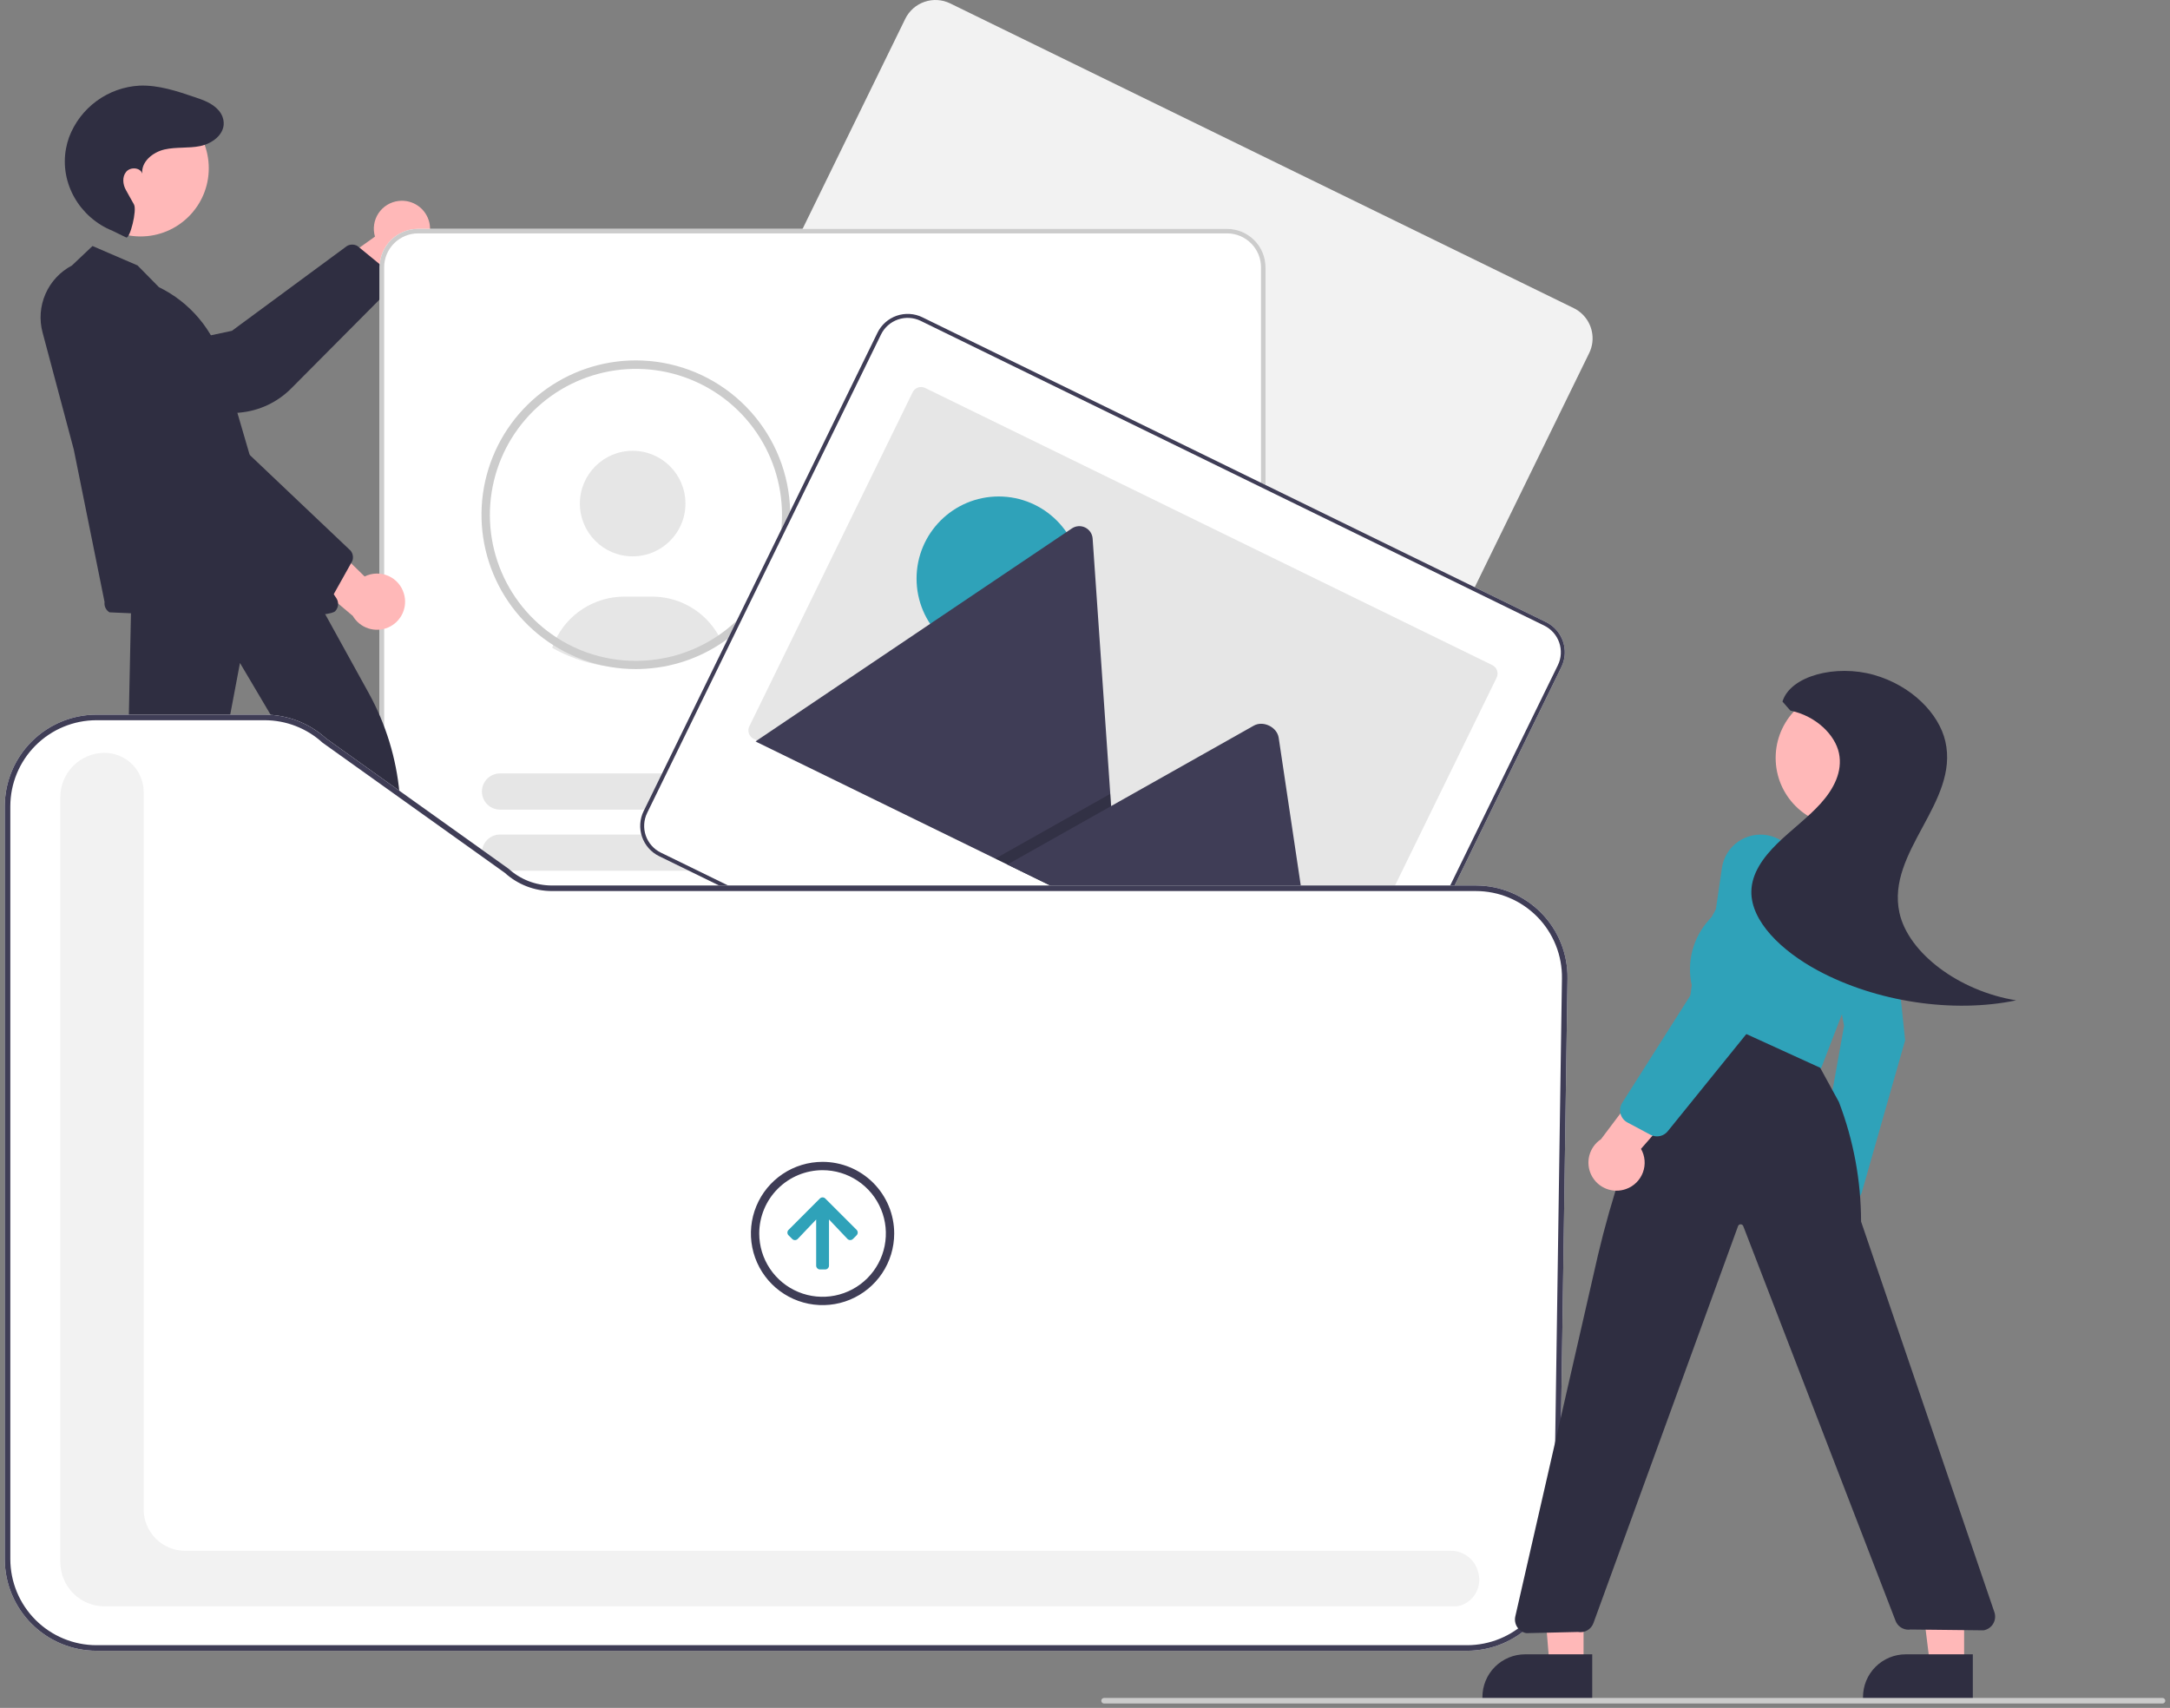 <svg width="249" height="196" viewBox="0 0 249 196" fill="none" xmlns="http://www.w3.org/2000/svg">
<rect x="0" y="0" width="249" height="196" fill="#808080" stroke="none"/>
<g clip-path="url(#clip0_28_47417)">
<path d="M45.749 23.061C45.283 23.112 44.835 23.265 44.434 23.509C44.034 23.753 43.692 24.081 43.432 24.471C43.173 24.861 43.002 25.303 42.932 25.767C42.861 26.23 42.894 26.703 43.026 27.153L33.758 33.776L39.282 35.902L47.237 29.287C47.977 29.014 48.592 28.479 48.965 27.784C49.337 27.088 49.442 26.28 49.258 25.513C49.075 24.746 48.617 24.072 47.97 23.62C47.323 23.168 46.533 22.969 45.749 23.061Z" fill="#FFB8B8"/>
<path d="M44.888 33.033L33.392 44.6C31.816 46.175 29.739 47.148 27.52 47.351L13.314 48.647C12.794 48.697 12.268 48.642 11.769 48.485C11.27 48.328 10.807 48.073 10.409 47.734C9.857 47.272 9.447 46.664 9.225 45.98C9.003 45.295 8.979 44.562 9.156 43.865C9.332 43.167 9.701 42.534 10.221 42.037C10.742 41.54 11.391 41.2 12.096 41.055L26.609 37.965L39.821 28.226C40.005 28.122 40.213 28.069 40.423 28.07C40.634 28.072 40.841 28.129 41.023 28.235L44.616 31.178C44.832 31.297 45.006 31.48 45.113 31.702C45.22 31.924 45.254 32.174 45.212 32.417C45.17 32.651 45.057 32.866 44.888 33.033Z" fill="#2F2E41"/>
<path d="M182.722 39.25C182.807 38.46 182.648 37.663 182.265 36.968C181.882 36.272 181.293 35.711 180.58 35.361L109.034 0.392C108.579 0.17 108.085 0.039 107.579 0.007C107.074 -0.024 106.567 0.044 106.088 0.209C105.609 0.373 105.166 0.63 104.787 0.965C104.407 1.3 104.097 1.707 103.874 2.162L103.873 2.165L77.038 57.069C76.591 57.988 76.526 59.048 76.858 60.015C77.19 60.983 77.892 61.779 78.811 62.229L150.357 97.198C151.277 97.646 152.337 97.711 153.304 97.379C154.271 97.046 155.068 96.344 155.518 95.426L182.353 40.522C182.549 40.123 182.674 39.692 182.722 39.25Z" fill="#F2F2F2"/>
<path d="M140.806 161.11H47.971C46.802 161.109 45.682 160.644 44.855 159.817C44.029 158.991 43.564 157.87 43.562 156.702V30.674C43.564 29.505 44.029 28.385 44.855 27.558C45.682 26.732 46.802 26.267 47.971 26.266H140.806C141.975 26.267 143.095 26.732 143.922 27.558C144.748 28.385 145.213 29.505 145.214 30.674V156.702C145.213 157.87 144.748 158.991 143.922 159.817C143.095 160.644 141.975 161.109 140.806 161.11Z" fill="white"/>
<path d="M72.596 63.848C75.941 63.848 78.653 61.136 78.653 57.791C78.653 54.446 75.941 51.734 72.596 51.734C69.251 51.734 66.539 54.446 66.539 57.791C66.539 61.136 69.251 63.848 72.596 63.848Z" fill="#E6E6E6"/>
<path d="M63.359 74.344C64.215 74.83 65.111 75.243 66.037 75.577L66.2 75.634C68.065 76.289 70.028 76.622 72.004 76.62C72.402 76.62 72.785 76.606 73.143 76.579C74.014 76.525 74.879 76.406 75.732 76.222C76.2 76.12 76.667 75.997 77.118 75.859C77.228 75.826 77.329 75.795 77.439 75.76C79.279 75.164 81.008 74.268 82.556 73.109C82.432 72.874 82.296 72.645 82.148 72.424C81.352 71.207 80.266 70.209 78.986 69.518C77.707 68.828 76.276 68.467 74.822 68.469H71.634C69.953 68.469 68.307 68.953 66.893 69.862C65.478 70.771 64.355 72.068 63.657 73.597C63.545 73.841 63.446 74.09 63.359 74.344Z" fill="#E6E6E6"/>
<path d="M74.653 76.068C74.45 76.083 74.254 76.151 74.086 76.267C74.941 76.213 75.79 76.096 76.627 75.914L74.653 76.068Z" fill="#2F2E41"/>
<path d="M72.961 41.359C69.06 41.36 65.269 42.648 62.175 45.024C59.081 47.4 56.858 50.73 55.851 54.499C54.843 58.267 55.108 62.263 56.605 65.866C58.101 69.468 60.744 72.476 64.125 74.423C65.022 74.942 65.964 75.381 66.939 75.733L67.105 75.79C68.987 76.451 70.967 76.787 72.961 76.785C73.347 76.785 73.733 76.772 74.112 76.743C74.99 76.689 75.863 76.569 76.723 76.383C77.204 76.278 77.676 76.154 78.122 76.017C78.231 75.985 78.332 75.953 78.444 75.918C82.453 74.612 85.865 71.919 88.067 68.323C90.268 64.726 91.114 60.463 90.454 56.298C89.793 52.134 87.668 48.342 84.462 45.603C81.256 42.865 77.178 41.36 72.961 41.359ZM83.238 72.341C81.71 73.52 79.99 74.427 78.154 75.022C78.055 75.054 77.953 75.086 77.851 75.118C77.427 75.248 76.981 75.363 76.522 75.462C75.708 75.639 74.882 75.755 74.051 75.806C73.691 75.832 73.325 75.844 72.961 75.844C71.073 75.846 69.199 75.528 67.418 74.904L67.261 74.85C66.291 74.501 65.356 74.061 64.469 73.537C61.379 71.717 58.953 68.955 57.55 65.655C56.146 62.355 55.837 58.692 56.67 55.203C57.502 51.715 59.431 48.586 62.174 46.276C64.916 43.965 68.328 42.595 71.907 42.367C75.486 42.139 79.043 43.066 82.057 45.009C85.07 46.953 87.381 49.812 88.649 53.167C89.917 56.521 90.076 60.194 89.102 63.645C88.128 67.097 86.073 70.144 83.238 72.341Z" fill="#CCCCCC"/>
<path d="M140.806 161.11H47.971C46.802 161.109 45.682 160.644 44.855 159.817C44.029 158.991 43.564 157.87 43.562 156.702V30.674C43.564 29.505 44.029 28.385 44.855 27.558C45.682 26.732 46.802 26.267 47.971 26.266H140.806C141.975 26.267 143.095 26.732 143.922 27.558C144.748 28.385 145.213 29.505 145.214 30.674V156.702C145.213 157.87 144.748 158.991 143.922 159.817C143.095 160.644 141.975 161.109 140.806 161.11ZM47.971 26.784C46.94 26.785 45.951 27.196 45.222 27.925C44.492 28.654 44.082 29.643 44.081 30.674V156.702C44.082 157.733 44.492 158.721 45.222 159.451C45.951 160.18 46.94 160.59 47.971 160.591H140.806C141.837 160.59 142.826 160.18 143.555 159.451C144.284 158.721 144.695 157.733 144.696 156.702V30.674C144.695 29.643 144.284 28.654 143.555 27.925C142.826 27.196 141.837 26.785 140.806 26.784L47.971 26.784Z" fill="#CCCCCC"/>
<path d="M122.84 59H96.57C96.019 59 95.491 58.781 95.101 58.391C94.711 58.002 94.492 57.473 94.492 56.922C94.492 56.371 94.711 55.842 95.101 55.452C95.491 55.063 96.019 54.844 96.57 54.844H122.84C123.391 54.844 123.919 55.063 124.309 55.452C124.699 55.842 124.918 56.371 124.918 56.922C124.918 57.473 124.699 58.002 124.309 58.391C123.919 58.781 123.391 59 122.84 59Z" fill="#E6E6E6"/>
<path d="M131.412 66.016H96.57C96.019 66.016 95.491 65.797 95.101 65.407C94.711 65.017 94.492 64.489 94.492 63.938C94.492 63.386 94.711 62.858 95.101 62.468C95.491 62.078 96.019 61.859 96.57 61.859H131.412C131.963 61.859 132.492 62.078 132.882 62.468C133.271 62.858 133.49 63.386 133.49 63.938C133.49 64.489 133.271 65.017 132.882 65.407C132.492 65.797 131.963 66.016 131.412 66.016Z" fill="#E6E6E6"/>
<path d="M122.801 92.914H57.375C56.824 92.914 56.295 92.695 55.906 92.305C55.516 91.916 55.297 91.387 55.297 90.836C55.297 90.285 55.516 89.756 55.906 89.367C56.295 88.977 56.824 88.758 57.375 88.758H122.801C123.352 88.758 123.881 88.977 124.27 89.367C124.66 89.756 124.879 90.285 124.879 90.836C124.879 91.387 124.66 91.916 124.27 92.305C123.881 92.695 123.352 92.914 122.801 92.914Z" fill="#E6E6E6"/>
<path d="M131.373 99.93H57.375C56.824 99.93 56.295 99.711 55.906 99.321C55.516 98.931 55.297 98.403 55.297 97.852C55.297 97.3 55.516 96.772 55.906 96.382C56.295 95.992 56.824 95.773 57.375 95.773H131.373C131.925 95.773 132.453 95.992 132.843 96.382C133.233 96.772 133.452 97.3 133.452 97.852C133.452 98.403 133.233 98.931 132.843 99.321C132.453 99.711 131.925 99.93 131.373 99.93Z" fill="#E6E6E6"/>
<path d="M122.801 116.047H57.375C56.824 116.047 56.295 115.828 55.906 115.438C55.516 115.049 55.297 114.52 55.297 113.969C55.297 113.418 55.516 112.889 55.906 112.499C56.295 112.11 56.824 111.891 57.375 111.891H122.801C123.352 111.891 123.881 112.11 124.27 112.499C124.66 112.889 124.879 113.418 124.879 113.969C124.879 114.52 124.66 115.049 124.27 115.438C123.881 115.828 123.352 116.047 122.801 116.047Z" fill="#E6E6E6"/>
<path d="M131.373 123.063H57.375C56.824 123.063 56.295 122.844 55.906 122.454C55.516 122.064 55.297 121.536 55.297 120.984C55.297 120.433 55.516 119.905 55.906 119.515C56.295 119.125 56.824 118.906 57.375 118.906H131.373C131.925 118.906 132.453 119.125 132.843 119.515C133.233 119.905 133.452 120.433 133.452 120.984C133.452 121.536 133.233 122.064 132.843 122.454C132.453 122.844 131.925 123.063 131.373 123.063Z" fill="#E6E6E6"/>
<path d="M122.801 139.188H57.375C56.824 139.188 56.295 138.969 55.906 138.579C55.516 138.189 55.297 137.661 55.297 137.109C55.297 136.558 55.516 136.03 55.906 135.64C56.295 135.25 56.824 135.031 57.375 135.031H122.801C123.352 135.031 123.881 135.25 124.27 135.64C124.66 136.03 124.879 136.558 124.879 137.109C124.879 137.661 124.66 138.189 124.27 138.579C123.881 138.969 123.352 139.188 122.801 139.188Z" fill="#E6E6E6"/>
<path d="M131.373 146.195H57.375C56.824 146.195 56.295 145.976 55.906 145.587C55.516 145.197 55.297 144.668 55.297 144.117C55.297 143.566 55.516 143.037 55.906 142.648C56.295 142.258 56.824 142.039 57.375 142.039H131.373C131.924 142.04 132.452 142.259 132.841 142.649C133.23 143.038 133.449 143.567 133.449 144.117C133.449 144.668 133.23 145.196 132.841 145.586C132.452 145.976 131.924 146.195 131.373 146.195Z" fill="#E6E6E6"/>
<path d="M179.534 75.273C179.62 74.484 179.46 73.687 179.077 72.991C178.694 72.295 178.106 71.734 177.393 71.385L105.846 36.416C105.391 36.193 104.897 36.062 104.392 36.031C103.886 35.999 103.379 36.068 102.9 36.232C102.421 36.396 101.979 36.654 101.599 36.989C101.219 37.324 100.909 37.73 100.687 38.185L100.686 38.188L73.851 93.092C73.403 94.011 73.338 95.071 73.67 96.039C74.003 97.006 74.705 97.802 75.623 98.253L147.17 133.222C148.089 133.669 149.149 133.734 150.116 133.402C151.084 133.07 151.88 132.368 152.331 131.449L179.165 76.546C179.361 76.146 179.486 75.716 179.534 75.273Z" fill="white"/>
<path d="M179.534 75.273C179.62 74.484 179.46 73.687 179.077 72.991C178.694 72.295 178.106 71.734 177.393 71.385L105.846 36.416C105.391 36.193 104.897 36.062 104.392 36.031C103.886 35.999 103.379 36.068 102.9 36.232C102.421 36.396 101.979 36.654 101.599 36.989C101.219 37.324 100.909 37.73 100.687 38.185L100.686 38.188L73.851 93.092C73.403 94.011 73.338 95.071 73.67 96.039C74.003 97.006 74.705 97.802 75.623 98.253L147.17 133.222C148.089 133.669 149.149 133.734 150.116 133.402C151.084 133.07 151.88 132.368 152.331 131.449L179.165 76.546C179.361 76.146 179.486 75.716 179.534 75.273ZM151.923 131.25C151.525 132.06 150.823 132.68 149.969 132.973C149.116 133.266 148.18 133.209 147.369 132.814L75.823 97.845C75.012 97.448 74.392 96.745 74.099 95.891C73.806 95.038 73.864 94.103 74.259 93.291L101.093 38.388C101.491 37.577 102.193 36.957 103.047 36.664C103.901 36.371 104.836 36.428 105.647 36.824L177.193 71.792C178.004 72.19 178.624 72.892 178.917 73.746C179.21 74.6 179.153 75.535 178.757 76.346L151.923 131.25Z" fill="#3F3D56"/>
<path d="M171.733 77.769L152.995 116.106C152.87 116.362 152.648 116.558 152.379 116.651C152.11 116.743 151.815 116.725 151.559 116.6L86.478 84.791C86.431 84.769 86.386 84.743 86.344 84.713C86.131 84.568 85.977 84.35 85.911 84.101C85.845 83.851 85.871 83.586 85.984 83.354L104.722 45.017C104.784 44.89 104.87 44.777 104.976 44.683C105.081 44.59 105.204 44.518 105.338 44.472C105.471 44.426 105.612 44.407 105.753 44.416C105.894 44.425 106.031 44.461 106.158 44.523L171.239 76.332C171.495 76.457 171.691 76.678 171.784 76.948C171.876 77.217 171.858 77.512 171.733 77.768L171.733 77.769Z" fill="#E6E6E6"/>
<path d="M114.597 75.827C119.802 75.827 124.022 71.607 124.022 66.402C124.022 61.196 119.802 56.977 114.597 56.977C109.392 56.977 105.172 61.196 105.172 66.402C105.172 71.607 109.392 75.827 114.597 75.827Z" fill="#2FA2B9"/>
<path d="M128.393 105.471L86.852 85.168C86.8 85.143 86.75 85.114 86.703 85.08L122.983 60.651C123.206 60.498 123.466 60.407 123.737 60.387C124.007 60.367 124.278 60.419 124.521 60.538C124.765 60.657 124.972 60.839 125.123 61.064C125.273 61.29 125.361 61.551 125.377 61.822L127.401 91.104L127.498 92.505L128.393 105.471Z" fill="#3F3D56"/>
<path opacity="0.2" d="M128.394 105.469L114.211 98.537L126.116 91.827L126.973 91.344L127.402 91.102L127.499 92.503L128.394 105.469Z" fill="black"/>
<path d="M151.523 116.775L115.594 99.215L127.499 92.505L128.356 92.021L143.87 83.276C144.887 82.703 146.344 83.348 146.675 84.445C146.697 84.519 146.714 84.595 146.726 84.672L151.523 116.775Z" fill="#3F3D56"/>
<path d="M40.665 120.121L44.573 120.121L46.432 105.047L40.664 105.047L40.665 120.121Z" fill="#FFB8B8"/>
<path d="M39.672 118.844L47.368 118.844C48.012 118.844 48.651 118.971 49.246 119.217C49.841 119.464 50.381 119.825 50.837 120.28C51.292 120.736 51.654 121.276 51.9 121.871C52.147 122.467 52.273 123.104 52.273 123.748V123.908L39.672 123.908L39.672 118.844Z" fill="#2F2E41"/>
<path d="M10.289 117.633L14.338 118.425L19.32 103.185L13.344 102.016L10.289 117.633Z" fill="#FFB8B8"/>
<path d="M9.518 116.109L17.492 117.669L17.493 117.669C18.16 117.8 18.795 118.06 19.362 118.436C19.928 118.812 20.415 119.296 20.795 119.861C21.174 120.425 21.439 121.058 21.574 121.725C21.709 122.391 21.711 123.078 21.58 123.745L21.548 123.91L8.492 121.356L9.518 116.109Z" fill="#2F2E41"/>
<path d="M46.346 68.121C46.214 67.672 45.985 67.257 45.675 66.905C45.365 66.554 44.981 66.275 44.552 66.088C44.122 65.9 43.657 65.81 43.188 65.822C42.72 65.834 42.26 65.949 41.84 66.158L33.694 58.195L32.57 64.007L40.478 70.678C40.876 71.359 41.511 71.87 42.261 72.115C43.011 72.36 43.825 72.321 44.548 72.006C45.271 71.691 45.854 71.121 46.185 70.406C46.517 69.689 46.574 68.877 46.346 68.121Z" fill="#FFB8B8"/>
<path d="M16.126 27.135C20.45 27.135 23.956 23.63 23.956 19.306C23.956 14.982 20.45 11.477 16.126 11.477C11.802 11.477 8.297 14.982 8.297 19.306C8.297 23.63 11.802 27.135 16.126 27.135Z" fill="#FFB8B8"/>
<path d="M14.483 27.253C14.899 27.435 15.751 24.121 15.37 23.458C14.802 22.472 14.836 22.479 14.459 21.826C14.082 21.174 13.998 20.281 14.486 19.707C14.974 19.133 16.103 19.209 16.325 19.929C16.182 18.562 17.534 17.464 18.873 17.155C20.212 16.846 21.625 17.038 22.972 16.763C24.535 16.444 26.16 15.134 25.537 13.416C25.43 13.13 25.27 12.866 25.065 12.64C24.344 11.83 23.337 11.484 22.351 11.149C20.302 10.454 18.196 9.749 16.033 9.826C14.25 9.919 12.534 10.53 11.093 11.584C9.652 12.637 8.55 14.088 7.921 15.758C7.772 16.176 7.656 16.605 7.576 17.041C6.833 21.034 9.152 24.972 12.917 26.492L14.483 27.253Z" fill="#2F2E41"/>
<path d="M12.565 70.272C12.365 70.151 12.205 69.974 12.104 69.764C12.004 69.553 11.967 69.318 11.998 69.087L8.465 51.586L4.884 38.154C4.491 36.682 4.609 35.121 5.221 33.725C5.832 32.33 6.899 31.184 8.247 30.474L10.615 28.234L15.78 30.46L18.234 32.955C19.994 33.812 21.556 35.028 22.818 36.525C24.081 38.021 25.016 39.765 25.564 41.645L29.5 55.115L38.591 68.639C38.742 68.865 38.813 69.135 38.792 69.406C38.771 69.677 38.658 69.932 38.473 70.131C37.208 71.492 12.565 70.272 12.565 70.272Z" fill="#2F2E41"/>
<path d="M36.382 69.022L22.978 59.733C21.151 58.459 19.828 56.584 19.239 54.435L15.472 40.677C15.331 40.173 15.293 39.646 15.36 39.127C15.427 38.609 15.597 38.108 15.861 37.656C16.218 37.032 16.745 36.522 17.38 36.184C18.015 35.845 18.732 35.693 19.45 35.744C20.168 35.795 20.856 36.048 21.437 36.473C22.017 36.898 22.466 37.477 22.732 38.146L28.32 51.892L40.226 63.191C40.36 63.354 40.449 63.549 40.484 63.757C40.52 63.964 40.5 64.178 40.428 64.376L38.16 68.429C38.082 68.663 37.932 68.866 37.732 69.01C37.532 69.154 37.292 69.232 37.045 69.233C36.808 69.233 36.576 69.159 36.382 69.022Z" fill="#2F2E41"/>
<path d="M8.527 115.303C8.418 115.146 8.347 114.965 8.323 114.775C8.298 114.585 8.319 114.392 8.385 114.212L14.586 91.669L15.044 69.579L35.92 68.147L36.021 68.141L42.309 79.537C44.277 83.099 45.482 87.033 45.847 91.087L47.919 113.794C47.95 114.102 47.859 114.411 47.666 114.653C47.472 114.895 47.191 115.052 46.883 115.089L40.588 115.688C40.285 115.725 39.98 115.642 39.737 115.456C39.494 115.271 39.333 114.998 39.288 114.696L36.732 91.622L27.536 76.084L24.449 92.442L18.053 115.034C17.97 115.259 17.819 115.454 17.622 115.592C17.425 115.73 17.191 115.805 16.951 115.807L9.491 115.81C9.301 115.811 9.114 115.765 8.946 115.677C8.778 115.589 8.634 115.46 8.527 115.303Z" fill="#2F2E41"/>
<path d="M168.371 189.443H11.066C8.277 189.44 5.604 188.33 3.631 186.358C1.659 184.386 0.55 181.712 0.547 178.923V92.535C0.55 89.746 1.659 87.072 3.631 85.1C5.604 83.128 8.277 82.019 11.066 82.016H30.353C32.97 82.013 35.493 82.989 37.428 84.751L58.344 99.686C59.707 100.932 61.488 101.622 63.335 101.62H169.347C170.742 101.62 172.122 101.898 173.409 102.436C174.695 102.974 175.861 103.763 176.84 104.756C177.819 105.749 178.59 106.927 179.11 108.221C179.629 109.515 179.886 110.899 179.866 112.294L178.889 179.077C178.837 181.836 177.708 184.466 175.742 186.403C173.776 188.34 171.131 189.431 168.371 189.443Z" fill="white"/>
<path d="M166.973 184.348H11.997C10.651 184.347 9.361 183.812 8.41 182.86C7.459 181.909 6.923 180.619 6.922 179.274V91.473C6.923 90.128 7.459 88.838 8.41 87.886C9.361 86.935 10.651 86.4 11.997 86.398C13.187 86.4 14.328 86.873 15.169 87.715C16.011 88.556 16.484 89.697 16.485 90.887V173.217C16.487 174.478 16.988 175.687 17.88 176.578C18.771 177.47 19.98 177.972 21.241 177.973H166.449C167.171 177.965 167.874 178.199 168.447 178.637C169.02 179.076 169.429 179.693 169.61 180.392C169.812 181.054 169.787 181.765 169.538 182.411C169.29 183.057 168.831 183.602 168.237 183.957C167.86 184.202 167.422 184.338 166.973 184.348Z" fill="#F2F2F2"/>
<path d="M90.898 142.181L90.49 141.773C90.405 141.694 90.356 141.584 90.352 141.468C90.348 141.353 90.39 141.24 90.469 141.156C90.476 141.149 90.483 141.142 90.49 141.135L94.07 137.552C94.109 137.51 94.156 137.477 94.208 137.453C94.26 137.429 94.317 137.416 94.374 137.414C94.431 137.412 94.489 137.422 94.542 137.442C94.596 137.462 94.645 137.493 94.687 137.532C94.694 137.539 94.701 137.545 94.707 137.552L98.287 141.132C98.329 141.173 98.362 141.221 98.386 141.274C98.409 141.328 98.421 141.385 98.422 141.443C98.423 141.501 98.413 141.559 98.391 141.613C98.37 141.667 98.338 141.717 98.298 141.759L98.287 141.77L97.879 142.178C97.839 142.22 97.79 142.253 97.737 142.276C97.684 142.299 97.626 142.312 97.568 142.313C97.51 142.314 97.452 142.304 97.398 142.282C97.344 142.261 97.294 142.229 97.252 142.189L97.241 142.178L95.125 139.946V145.241C95.125 145.299 95.114 145.356 95.093 145.41C95.071 145.463 95.039 145.512 94.998 145.553C94.958 145.594 94.909 145.627 94.856 145.65C94.803 145.672 94.746 145.684 94.688 145.684L94.685 145.684H94.095C93.978 145.684 93.865 145.638 93.782 145.554C93.699 145.471 93.652 145.359 93.652 145.241V139.953L91.535 142.184C91.453 142.268 91.341 142.316 91.224 142.318C91.106 142.319 90.993 142.274 90.909 142.192L90.898 142.181Z" fill="#2FA2B9"/>
<path d="M94.385 134.292C95.822 134.292 97.227 134.718 98.421 135.517C99.616 136.315 100.547 137.449 101.097 138.777C101.647 140.104 101.791 141.565 101.511 142.974C101.23 144.384 100.538 145.678 99.522 146.694C98.506 147.71 97.212 148.402 95.803 148.682C94.393 148.963 92.933 148.819 91.605 148.269C90.278 147.719 89.143 146.788 88.345 145.593C87.546 144.399 87.12 142.994 87.12 141.557C87.122 139.631 87.888 137.784 89.25 136.422C90.612 135.06 92.459 134.294 94.385 134.292ZM94.385 133.336C92.759 133.336 91.17 133.818 89.818 134.721C88.466 135.625 87.412 136.909 86.79 138.411C86.168 139.913 86.005 141.566 86.322 143.161C86.639 144.756 87.422 146.221 88.572 147.37C89.722 148.52 91.187 149.303 92.781 149.62C94.376 149.938 96.029 149.775 97.531 149.153C99.034 148.53 100.318 147.477 101.221 146.125C102.124 144.773 102.606 143.183 102.606 141.557C102.606 139.377 101.74 137.286 100.199 135.744C98.657 134.202 96.566 133.336 94.385 133.336Z" fill="#3F3D56"/>
<path d="M168.371 189.443H11.066C8.277 189.44 5.604 188.33 3.631 186.358C1.659 184.386 0.55 181.712 0.547 178.923V92.535C0.55 89.746 1.659 87.072 3.631 85.1C5.604 83.128 8.277 82.019 11.066 82.016H30.353C32.97 82.013 35.493 82.989 37.428 84.751L58.344 99.686C59.707 100.932 61.488 101.622 63.335 101.62H169.347C170.742 101.62 172.122 101.898 173.409 102.436C174.695 102.974 175.861 103.763 176.84 104.756C177.819 105.749 178.59 106.927 179.11 108.221C179.629 109.515 179.886 110.899 179.866 112.294L178.889 179.077C178.837 181.836 177.708 184.466 175.742 186.403C173.776 188.34 171.131 189.431 168.371 189.443ZM11.066 82.653C8.446 82.656 5.935 83.698 4.082 85.551C2.229 87.403 1.187 89.915 1.184 92.535V178.923C1.187 181.543 2.229 184.055 4.082 185.908C5.935 187.76 8.446 188.802 11.066 188.805H168.371C170.963 188.795 173.449 187.77 175.295 185.95C177.142 184.13 178.203 181.66 178.252 179.068L179.228 112.284C179.248 110.975 179.006 109.674 178.518 108.458C178.03 107.243 177.305 106.136 176.386 105.203C175.466 104.27 174.371 103.53 173.162 103.024C171.954 102.518 170.657 102.258 169.347 102.258H63.335C61.336 102.26 59.408 101.515 57.928 100.169L37.013 85.234C35.194 83.572 32.818 82.651 30.353 82.653H11.066Z" fill="#3F3D56"/>
<path d="M181.708 191.129H177.8L176.578 176.055L181.708 176.055L181.708 191.129Z" fill="#FFB8B8"/>
<path d="M182.703 194.916L170.102 194.916V194.756C170.102 194.112 170.228 193.474 170.475 192.879C170.721 192.284 171.083 191.744 171.538 191.288C171.994 190.833 172.534 190.471 173.129 190.225C173.724 189.978 174.362 189.852 175.006 189.852L182.703 189.852L182.703 194.916Z" fill="#2F2E41"/>
<path d="M225.377 191.129H221.468L219.609 176.055L225.377 176.055L225.377 191.129Z" fill="#FFB8B8"/>
<path d="M226.375 194.916L213.773 194.916V194.756C213.773 194.112 213.9 193.474 214.147 192.879C214.393 192.284 214.755 191.744 215.21 191.288C215.665 190.833 216.206 190.471 216.801 190.225C217.396 189.978 218.034 189.852 218.678 189.852L226.375 189.852L226.375 194.916Z" fill="#2F2E41"/>
<path d="M212.526 144.524C213.065 143.892 213.369 143.092 213.386 142.261C213.403 141.43 213.132 140.619 212.619 139.965C212.515 139.84 212.4 139.724 212.277 139.618L215.221 128.75L210.315 130.378L208.272 140.448C207.933 141.069 207.783 141.776 207.84 142.481C207.898 143.186 208.161 143.859 208.596 144.417C208.824 144.718 209.116 144.964 209.452 145.136C209.787 145.309 210.158 145.404 210.535 145.414C210.912 145.425 211.287 145.35 211.632 145.196C211.976 145.042 212.282 144.812 212.526 144.524Z" fill="#FFB8B8"/>
<path d="M212.336 137.838C212.275 137.838 212.213 137.833 212.152 137.824L209.596 137.438C209.397 137.404 209.208 137.327 209.042 137.212C208.876 137.097 208.737 136.947 208.636 136.773C208.414 136.402 208.334 135.964 208.411 135.539L211.601 117.725L209.438 106.28C209.021 104.078 210.097 101.853 211.941 101.106C212.488 100.882 213.083 100.804 213.67 100.879C214.256 100.954 214.813 101.18 215.285 101.535C215.796 101.921 216.219 102.41 216.528 102.971C216.836 103.532 217.024 104.151 217.077 104.789L218.608 119.381L218.59 119.445L213.663 136.738C213.592 137.041 213.424 137.312 213.184 137.511C212.945 137.709 212.647 137.824 212.336 137.838Z" fill="#2FA2B9"/>
<path d="M211.579 94.807C215.904 94.807 219.409 91.302 219.409 86.978C219.409 82.654 215.904 79.148 211.579 79.148C207.255 79.148 203.75 82.654 203.75 86.978C203.75 91.302 207.255 94.807 211.579 94.807Z" fill="#FFB8B8"/>
<path d="M207.577 123.364C207.382 123.364 207.189 123.328 207.007 123.258L194.632 118.498C194.297 118.371 194.015 118.133 193.832 117.825C193.649 117.517 193.576 117.155 193.624 116.8L194.121 113.073C193.826 111.751 193.853 110.378 194.2 109.07C194.547 107.761 195.203 106.555 196.113 105.553L196.414 105.221L200.076 98.545C200.324 98.092 200.659 97.694 201.062 97.371C201.465 97.049 201.927 96.81 202.423 96.668C202.919 96.525 203.438 96.482 203.951 96.541C204.463 96.6 204.959 96.761 205.409 97.012L211.875 100.625C212.726 101.1 213.368 101.876 213.676 102.801C214.546 105.419 214.481 108.257 213.493 110.833L209.066 122.343C208.949 122.643 208.745 122.901 208.479 123.083C208.213 123.265 207.899 123.363 207.577 123.364Z" fill="#2FA2B9"/>
<path d="M175.146 187.424L175.129 187.421C174.918 187.38 174.717 187.297 174.539 187.177C174.361 187.057 174.209 186.902 174.092 186.722C173.975 186.541 173.896 186.339 173.859 186.127C173.823 185.915 173.829 185.698 173.879 185.489L183.362 144.036C184.914 137.464 187.059 131.047 189.77 124.863L193.804 115.664L208.859 122.537L211.008 126.468C212.684 130.847 213.546 135.494 213.551 140.183L228.848 185.013C228.922 185.231 228.949 185.464 228.924 185.694C228.9 185.924 228.826 186.146 228.708 186.345C228.589 186.543 228.429 186.713 228.238 186.844C228.047 186.974 227.83 187.061 227.601 187.099L219.228 187.005C219.149 187.019 219.068 187.026 218.988 187.025C218.671 187.025 218.361 186.93 218.098 186.752C217.835 186.574 217.632 186.321 217.515 186.026L200.029 140.7C200.004 140.64 199.961 140.589 199.906 140.554C199.852 140.518 199.787 140.501 199.722 140.503C199.658 140.504 199.597 140.525 199.545 140.562C199.494 140.599 199.455 140.652 199.434 140.712L182.843 186.263C182.716 186.617 182.467 186.915 182.14 187.102C181.814 187.29 181.432 187.355 181.062 187.286L175.146 187.424Z" fill="#2F2E41"/>
<path d="M186.588 136.452C187.03 136.295 187.432 136.043 187.765 135.714C188.099 135.385 188.356 134.987 188.519 134.547C188.682 134.108 188.747 133.638 188.709 133.171C188.671 132.704 188.531 132.251 188.299 131.844L195.797 123.269L189.932 122.469L183.71 130.735C183.052 131.17 182.577 131.832 182.374 132.594C182.171 133.356 182.255 134.167 182.61 134.872C182.965 135.576 183.565 136.126 184.299 136.418C185.032 136.709 185.847 136.721 186.588 136.452Z" fill="#FFB8B8"/>
<path d="M190.129 130.411C189.868 130.411 189.611 130.347 189.381 130.224L186.742 128.817C186.549 128.714 186.378 128.571 186.242 128.399C186.106 128.227 186.007 128.029 185.951 127.817C185.895 127.604 185.884 127.383 185.917 127.166C185.951 126.949 186.029 126.742 186.147 126.556L195.893 111.199L197.583 99.609C197.67 99.01 197.878 98.435 198.194 97.919C198.51 97.403 198.928 96.956 199.422 96.606C199.916 96.256 200.475 96.009 201.067 95.882C201.659 95.754 202.27 95.748 202.864 95.864C203.459 95.979 204.023 96.214 204.524 96.554C205.025 96.895 205.451 97.333 205.778 97.843C206.104 98.352 206.324 98.923 206.423 99.52C206.522 100.117 206.5 100.728 206.356 101.317L202.867 115.601L191.371 129.82C191.221 130.005 191.032 130.154 190.817 130.257C190.602 130.359 190.367 130.412 190.129 130.411Z" fill="#2FA2B9"/>
<path d="M204.532 80.514C205.438 77.544 210.67 76.219 215.02 77.451C219.369 78.683 222.493 81.914 223.22 85.073C224.831 92.067 216.43 97.744 217.952 104.74C218.96 109.368 224.786 113.744 231.348 114.801C224.116 116.314 215.29 114.984 208.584 111.371C204.41 109.122 200.909 105.729 200.962 102.306C200.994 100.234 202.312 98.401 203.924 96.818C205.536 95.235 207.466 93.828 208.945 92.175C210.425 90.523 211.45 88.544 211.018 86.446C210.586 84.349 208.393 82.161 205.442 81.551L204.532 80.514Z" fill="#2F2E41"/>
<path d="M248.139 195.497H126.686C126.601 195.497 126.52 195.463 126.461 195.404C126.401 195.344 126.367 195.263 126.367 195.178C126.367 195.094 126.401 195.013 126.461 194.953C126.52 194.893 126.601 194.859 126.686 194.859H248.139C248.224 194.859 248.305 194.893 248.365 194.953C248.424 195.013 248.458 195.094 248.458 195.178C248.458 195.263 248.424 195.344 248.365 195.404C248.305 195.463 248.224 195.497 248.139 195.497Z" fill="#CCCCCC"/>
</g>
<defs>
<clipPath id="clip0_28_47417">
<rect width="247.91" height="195.5" fill="white" transform="translate(0.547)"/>
</clipPath>
</defs>
</svg>
